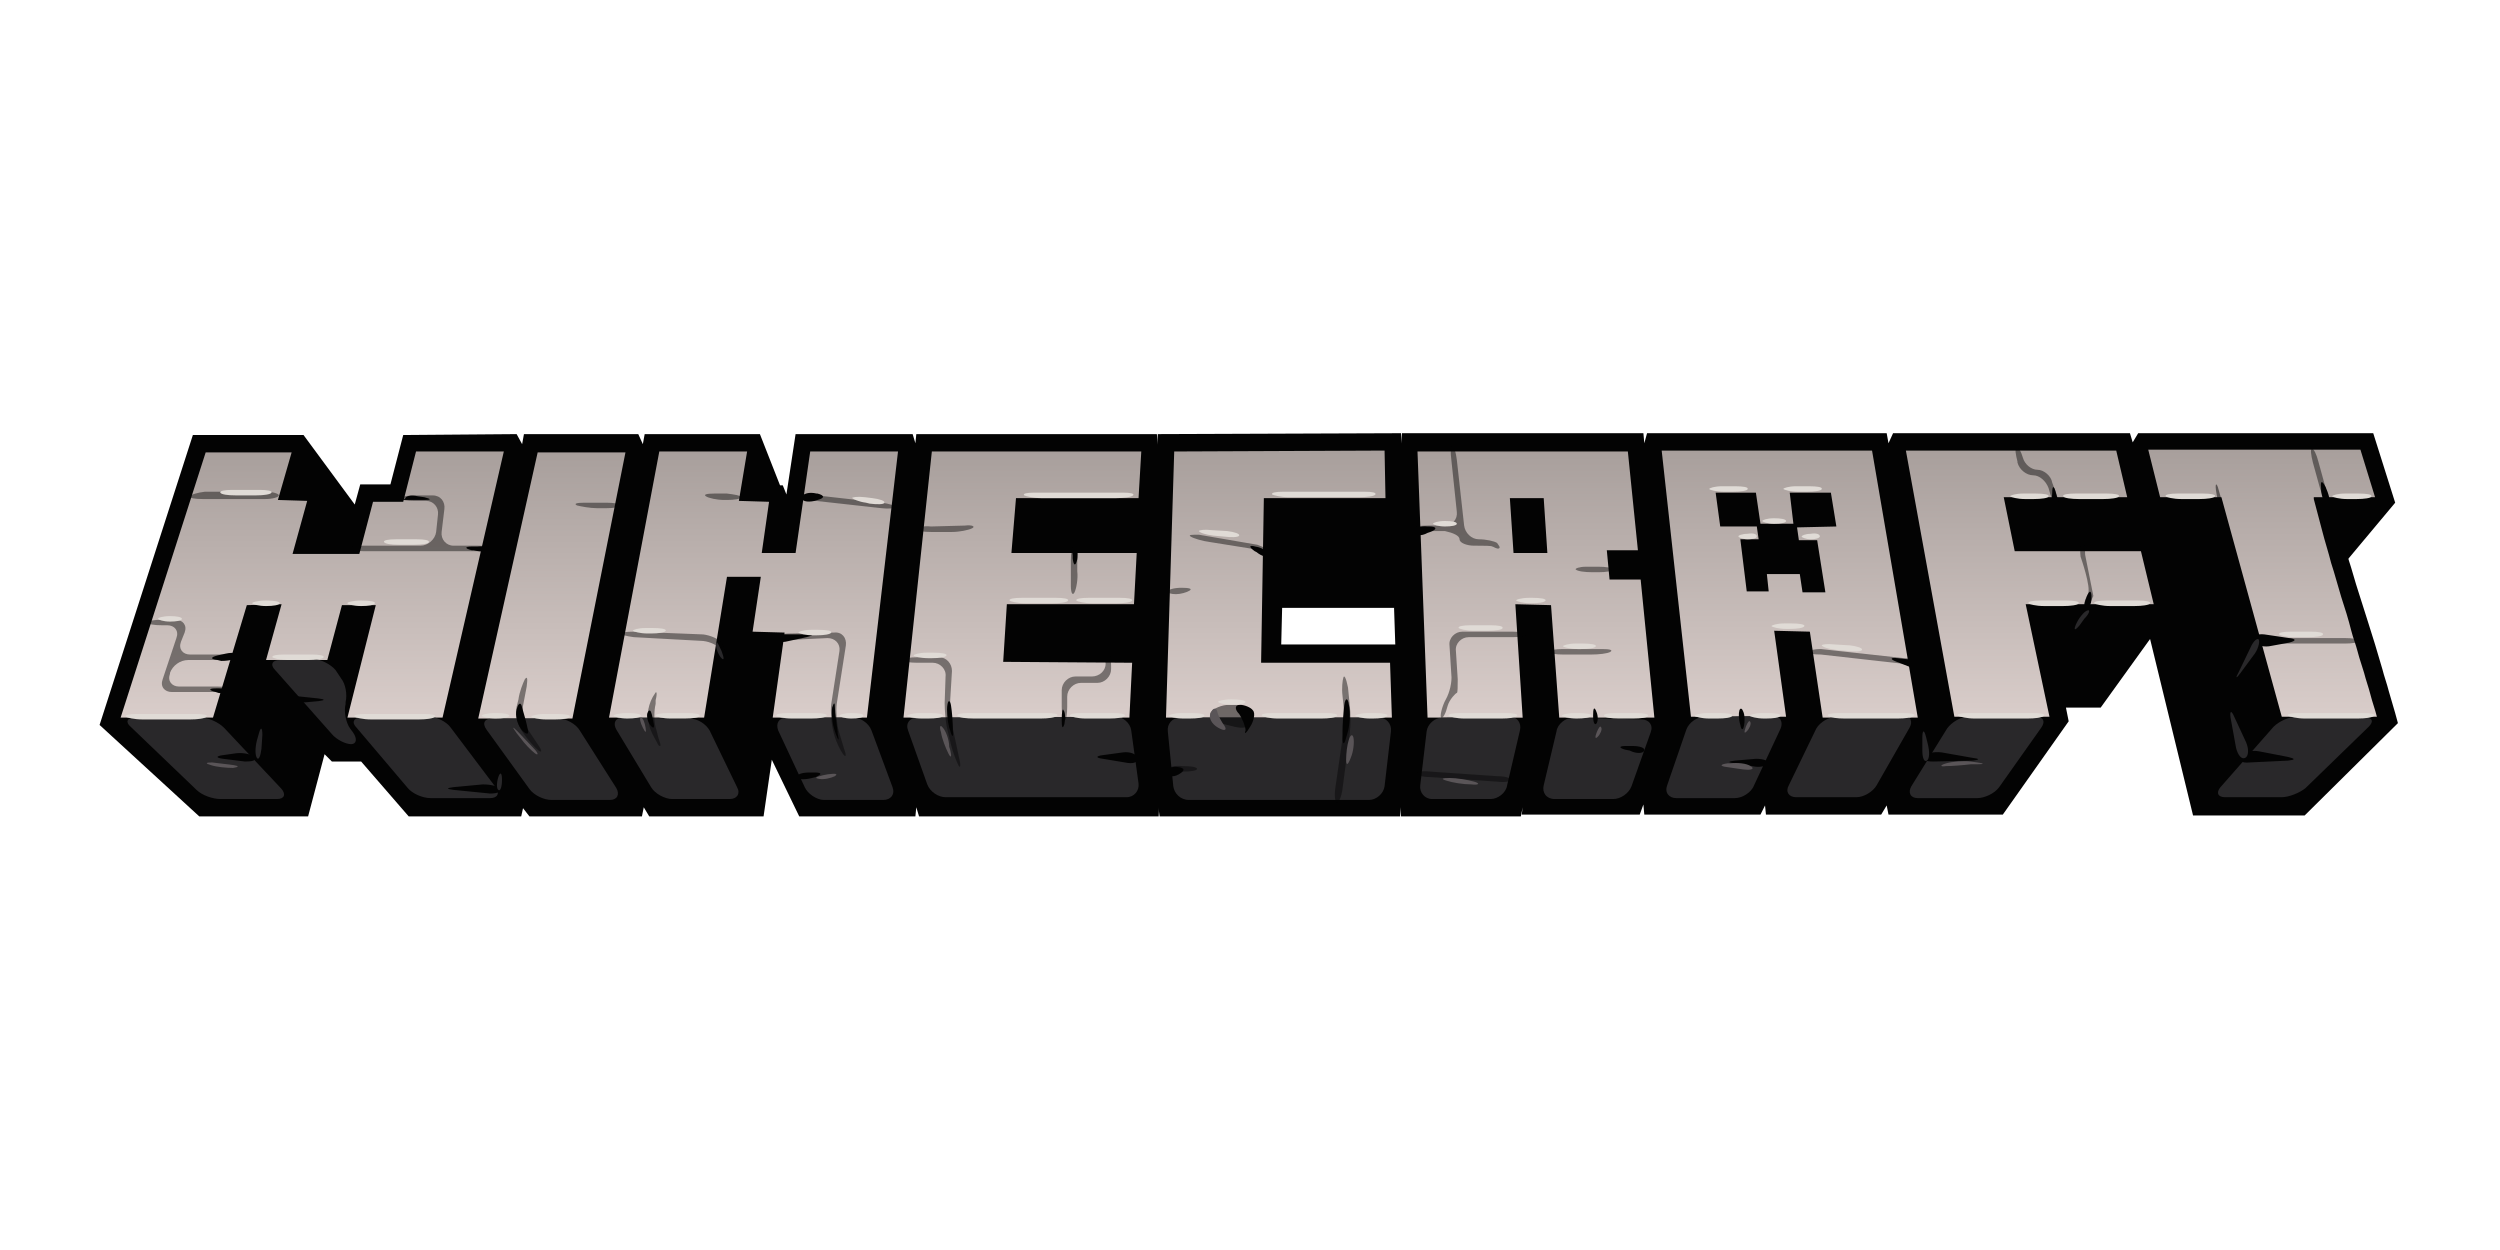 <?xml version="1.0" encoding="UTF-8" standalone="no"?>
<svg
   xmlns:dc="http://purl.org/dc/elements/1.1/"
   xmlns:cc="http://creativecommons.org/ns#"
   xmlns:rdf="http://www.w3.org/1999/02/22-rdf-syntax-ns#"
   xmlns:svg="http://www.w3.org/2000/svg"
   xmlns="http://www.w3.org/2000/svg"
   xmlns:sodipodi="http://sodipodi.sourceforge.net/DTD/sodipodi-0.dtd"
   xmlns:inkscape="http://www.inkscape.org/namespaces/inkscape"
   version="1.1"
   id="Lager_1"
   x="0px"
   y="0px"
   viewBox="0 0 120 60"
   xml:space="preserve"
   sodipodi:docname="minecraft-ar21.svg"
   width="120"
   height="60"
   inkscape:version="0.92.3 (2405546, 2018-03-11)"><defs
     id="defs16864" /><sodipodi:namedview
     pagecolor="#ffffff"
     bordercolor="#666666"
     borderopacity="1"
     objecttolerance="10"
     gridtolerance="10"
     guidetolerance="10"
     inkscape:pageopacity="0"
     inkscape:pageshadow="2"
     inkscape:window-width="1920"
     inkscape:window-height="1001"
     id="namedview16862"
     showgrid="false"
     inkscape:zoom="2.9359404"
     inkscape:cx="166.39537"
     inkscape:cy="65.525165"
     inkscape:window-x="-9"
     inkscape:window-y="-9"
     inkscape:window-maximized="1"
     inkscape:current-layer="Lager_1" /><style
     type="text/css"
     id="style16164"> .st0{fill:#030303;} .st1{fill:url(#SVGID_1_);} .st2{fill:url(#SVGID_2_);} .st3{fill:url(#SVGID_3_);} .st4{fill:url(#SVGID_4_);} .st5{fill:url(#SVGID_5_);} .st6{fill:url(#SVGID_6_);} .st7{fill:url(#SVGID_7_);} .st8{fill:url(#SVGID_8_);} .st9{fill:url(#SVGID_9_);} .st10{fill:#29282A;} .st11{opacity:0.44;} .st12{opacity:0.5;} .st13{fill:#5A5558;} .st14{fill:#E0DBD6;}</style><g
     id="g16859"
     transform="matrix(0.439,0,0,0.439,-0.137,20.574)"><g
       id="g16180"><g
         id="g16178"><g
           id="g16168"><polygon
             class="st0"
             points="128.1,12.5 127.8,19.6 127.3,19.6 127.7,23.1 127.4,30.7 126.8,30.7 127.3,34.5 127,42.4 100.8,42.4 100.5,41.4 100.4,42.4 87.7,42.4 84.7,36.2 83.8,42.4 71.3,42.4 70.7,41.4 70.5,42.4 58.2,42.4 57.5,41.5 57.3,42.4 45,42.4 39.8,36.4 36.6,36.4 35.8,35.6 34,42.4 22.1,42.4 11.2,32.4 21.4,0.7 33.5,0.7 39.1,8.3 39.7,6.1 43,6.1 44.4,0.7 56.8,0.6 57.4,1.7 57.6,0.6 70.1,0.6 70.6,1.7 70.8,0.6 83.4,0.6 85.6,6.2 85.9,6.2 86.3,7.2 87.3,0.6 100.1,0.6 100.4,1.6 100.5,0.6 126.8,0.6 "
             id="polygon16166"
             style="fill:#030303" /></g><g
           id="g16172"><path
             class="st0"
             d="m 166.8,41.4 -0.2,1 h -13.1 l -1,-29.9 1.1,-12 H 180 l 0.1,1.1 0.3,-1.1 h 26.2 l 0.2,1.1 0.5,-1.1 h 25.9 l 0.3,1 0.6,-1 h 25.7 l 2.4,7.6 -5.1,6.1 v 0.1 c 0.4,1.2 0.7,2.4 1.1,3.6 0.3,0.9 1.8,5.7 1.8,5.7 l 0.8,2.7 c 0.2,0.8 0.5,1.6 0.7,2.4 l 0.7,2.4 0.3,1.1 -10.2,10.1 H 240.1 L 235.4,23 230,30.5 h -3.8 l 0.3,1.5 -7.2,10.2 h -12.5 l -0.2,-1 -0.6,1 h -12.6 l -0.1,-1 -0.5,1 h -12.7 l -0.1,-1.1 -0.4,1.1 h -12.9 z"
             id="path16170"
             inkscape:connector-curvature="0"
             style="fill:#030303" /></g><g
           id="g16176"><polygon
             class="st0"
             points="126.9,0.6 153.5,0.5 153.7,7.9 152.8,19.6 140.5,19.6 140.4,23.6 154.2,23.6 154.4,31.9 153.4,42.4 127.1,42.4 125.8,31.9 "
             id="polygon16174"
             style="fill:#030303" /></g></g></g><g
       id="g16245"><linearGradient
         id="SVGID_1_"
         gradientUnits="userSpaceOnUse"
         x1="34.454"
         y1="31.604"
         x2="34.454"
         y2="2.528"><stop
           offset="0"
           style="stop-color:#D9CDCA"
           id="stop16182" /><stop
           offset="1"
           style="stop-color:#A89F9C"
           id="stop16184" /></linearGradient><polygon
         class="st1"
         points="41.1,8 44.4,8 45.8,2.5 55.4,2.5 48.7,31.6 38.3,31.6 41.4,19.3 37.7,19.3 36.1,25.3 29.4,25.3 31.1,19.2 27.3,19.3 23.6,31.6 13.5,31.6 22.8,2.6 32.2,2.6 30.7,7.8 33.9,7.9 32.3,13.7 39.6,13.7 "
         id="polygon16187"
         style="fill:url(#SVGID_1_)" /><linearGradient
         id="SVGID_2_"
         gradientUnits="userSpaceOnUse"
         x1="60.632"
         y1="31.664"
         x2="60.632"
         y2="2.587"><stop
           offset="0"
           style="stop-color:#D9CDCA"
           id="stop16189" /><stop
           offset="1"
           style="stop-color:#A89F9C"
           id="stop16191" /></linearGradient><polygon
         class="st2"
         points="59.1,2.6 68.7,2.6 62.9,31.7 52.6,31.7 "
         id="polygon16194"
         style="fill:url(#SVGID_2_)" /><linearGradient
         id="SVGID_3_"
         gradientUnits="userSpaceOnUse"
         x1="82.715"
         y1="31.587"
         x2="82.715"
         y2="2.487"><stop
           offset="0"
           style="stop-color:#D9CDCA"
           id="stop16196" /><stop
           offset="1"
           style="stop-color:#A89F9C"
           id="stop16198" /></linearGradient><polygon
         class="st3"
         points="81.1,7.9 84.4,8 83.6,13.6 87.3,13.6 88.9,2.5 98.5,2.5 95.1,31.6 84.8,31.6 86.1,22.3 82.6,22.2 83.5,16.2 79.8,16.2 77.3,31.6 66.9,31.6 72.4,2.5 82,2.5 "
         id="polygon16201"
         style="fill:url(#SVGID_3_)" /><linearGradient
         id="SVGID_4_"
         gradientUnits="userSpaceOnUse"
         x1="112.081"
         y1="31.576"
         x2="112.081"
         y2="2.46"><stop
           offset="0"
           style="stop-color:#D9CDCA"
           id="stop16203" /><stop
           offset="1"
           style="stop-color:#A89F9C"
           id="stop16205" /></linearGradient><polygon
         class="st4"
         points="110,25.5 124.1,25.6 123.8,31.6 99.1,31.6 102.2,2.5 125.1,2.5 124.8,7.6 111.4,7.6 110.9,13.6 124.6,13.6 124.3,19.2 110.4,19.2 "
         id="polygon16208"
         style="fill:url(#SVGID_4_)" /><linearGradient
         id="SVGID_5_"
         gradientUnits="userSpaceOnUse"
         x1="247.867"
         y1="31.525"
         x2="247.867"
         y2="2.328"><stop
           offset="0"
           style="stop-color:#D9CDCA"
           id="stop16210" /><stop
           offset="1"
           style="stop-color:#A89F9C"
           id="stop16212" /></linearGradient><path
         class="st5"
         d="m 258.4,2.3 1.6,5.2 h -6.7 v 0.2 c 0.3,1.1 0.6,2.3 0.9,3.4 0.3,1.2 0.7,2.4 1,3.6 0.4,1.2 0.7,2.4 1.1,3.7 0.4,1.2 0.8,2.5 1.1,3.7 0.2,0.8 0.5,1.5 0.7,2.3 0.2,0.8 0.5,1.6 0.7,2.3 0.2,0.8 0.5,1.6 0.7,2.4 0.2,0.8 0.5,1.6 0.7,2.4 h -10.4 l -6.6,-24 h -6.7 l -1.3,-5.2 z"
         id="path16215"
         style="fill:url(#SVGID_5_)"
         inkscape:connector-curvature="0" /><linearGradient
         id="SVGID_6_"
         gradientUnits="userSpaceOnUse"
         x1="222.225"
         y1="31.537"
         x2="222.225"
         y2="2.354"><stop
           offset="0"
           style="stop-color:#D9CDCA"
           id="stop16217" /><stop
           offset="1"
           style="stop-color:#A89F9C"
           id="stop16219" /></linearGradient><polygon
         class="st6"
         points="224.4,31.5 214,31.5 208.7,2.4 231.7,2.4 232.9,7.5 219.4,7.5 220.6,13.4 234.4,13.4 235.8,19.2 221.8,19.2 "
         id="polygon16222"
         style="fill:url(#SVGID_6_)" /><linearGradient
         id="SVGID_7_"
         gradientUnits="userSpaceOnUse"
         x1="196"
         y1="31.547"
         x2="196"
         y2="2.381"><stop
           offset="0"
           style="stop-color:#D9CDCA"
           id="stop16224" /><stop
           offset="1"
           style="stop-color:#A89F9C"
           id="stop16226" /></linearGradient><path
         class="st7"
         d="m 194.3,22.1 1.3,9.4 H 185.2 L 182,2.4 h 23 l 5,29.2 h -10.4 l -1.4,-9.4 z M 201.1,10.7 200.5,7 H 196 l 0.4,3.4 h -3.6 L 192.3,7 h -4.4 l 0.5,3.7 h 4 l 0.2,1.4 h -2 l 0.7,5.7 h 2.4 l -0.2,-1.9 h 3.6 l 0.3,2 h 2.5 L 199,12.2 h -2 l -0.2,-1.4 4.3,-0.1"
         id="path16229"
         style="fill:url(#SVGID_7_)"
         inkscape:connector-curvature="0" /><linearGradient
         id="SVGID_8_"
         gradientUnits="userSpaceOnUse"
         x1="168.295"
         y1="31.558"
         x2="168.295"
         y2="2.408"><stop
           offset="0"
           style="stop-color:#D9CDCA"
           id="stop16231" /><stop
           offset="1"
           style="stop-color:#A89F9C"
           id="stop16233" /></linearGradient><path
         class="st8"
         d="m 176.3,16.5 h 3.4 l 1.5,15.1 h -10.4 l -0.9,-12.3 -3.9,-0.1 0.8,12.4 H 156.4 L 155.3,2.5 h 23 l 1.1,10.8 H 176 Z m -6.8,-2.9 -0.4,-6 h -3.7 l 0.4,6 h 3.7"
         id="path16236"
         style="fill:url(#SVGID_8_)"
         inkscape:connector-curvature="0" /><linearGradient
         id="SVGID_9_"
         gradientUnits="userSpaceOnUse"
         x1="140.132"
         y1="31.567"
         x2="140.132"
         y2="2.434"><stop
           offset="0"
           style="stop-color:#D9CDCA"
           id="stop16238" /><stop
           offset="1"
           style="stop-color:#A89F9C"
           id="stop16240" /></linearGradient><polygon
         class="st9"
         points="138.2,25.6 138.5,7.6 151.8,7.6 151.7,2.4 128.7,2.5 127.8,31.6 152.5,31.6 152.3,25.6 "
         id="polygon16243"
         style="fill:url(#SVGID_9_)" /></g><g
       id="g16249"><path
         class="st10"
         d="m 15,31.6 c -0.8,0 -1,0.5 -0.4,1 l 7.2,6.9 c 0.6,0.6 1.8,1 2.6,1 h 6.2 c 0.8,0 1,-0.5 0.5,-1.1 l -6.3,-6.7 c -0.6,-0.6 -1.7,-1.1 -2.5,-1.1 z"
         id="path16247"
         inkscape:connector-curvature="0"
         style="fill:#29282a" /></g><g
       id="g16253"><path
         class="st10"
         d="m 39.8,31.6 c -0.8,0 -1.1,0.5 -0.5,1.1 l 5.6,6.6 c 0.5,0.6 1.6,1.1 2.5,1.1 h 6.5 c 0.8,0 1.1,-0.5 0.6,-1.2 L 49.6,32.7 C 49.1,32 48,31.5 47.2,31.5 Z"
         id="path16251"
         inkscape:connector-curvature="0"
         style="fill:#29282a" /></g><g
       id="g16257"><path
         class="st10"
         d="m 30.9,25.3 c -0.8,0 -1.1,0.5 -0.5,1.1 l 6.2,7 c 0.5,0.6 1.5,1.1 2.1,1.1 0.6,0 0.7,-0.6 0.2,-1.3 l -0.3,-0.4 c -0.5,-0.7 -0.7,-1.9 -0.5,-2.7 v -0.2 c 0.2,-0.8 0,-2 -0.5,-2.6 L 37,26.4 c -0.5,-0.6 -1.6,-1.2 -2.4,-1.2 z"
         id="path16255"
         inkscape:connector-curvature="0"
         style="fill:#29282a" /></g><g
       id="g16261"><path
         class="st10"
         d="m 54.1,31.7 c -0.8,0 -1.1,0.5 -0.6,1.2 l 4.7,6.5 c 0.5,0.7 1.6,1.2 2.4,1.2 H 67 c 0.8,0 1.1,-0.6 0.7,-1.3 l -4,-6.3 c -0.4,-0.7 -1.5,-1.3 -2.3,-1.3 z"
         id="path16259"
         inkscape:connector-curvature="0"
         style="fill:#29282a" /></g><g
       id="g16265"><path
         class="st10"
         d="m 68.4,31.6 c -0.8,0 -1.1,0.6 -0.7,1.3 l 3.8,6.3 c 0.4,0.7 1.5,1.3 2.3,1.3 h 6.3 c 0.8,0 1.2,-0.6 0.8,-1.3 l -3,-6.2 c -0.4,-0.7 -1.3,-1.3 -2.2,-1.3 z"
         id="path16263"
         inkscape:connector-curvature="0"
         style="fill:#29282a" /></g><g
       id="g16269"><path
         class="st10"
         d="m 86.3,31.6 c -0.8,0 -1.2,0.6 -0.9,1.4 l 2.9,6.2 c 0.3,0.7 1.3,1.4 2.1,1.4 h 6.5 c 0.8,0 1.3,-0.6 1,-1.4 L 95.6,33 c -0.3,-0.8 -1.2,-1.4 -2,-1.4 z"
         id="path16267"
         inkscape:connector-curvature="0"
         style="fill:#29282a" /></g><g
       id="g16273"><path
         class="st10"
         d="m 100.6,31.6 c -0.8,0 -1.3,0.6 -1,1.4 l 2.1,5.9 c 0.3,0.8 1.2,1.4 2,1.4 h 19.8 c 0.8,0 1.4,-0.7 1.3,-1.5 L 124,33 c -0.1,-0.8 -0.9,-1.5 -1.7,-1.5 z"
         id="path16271"
         inkscape:connector-curvature="0"
         style="fill:#29282a" /></g><g
       id="g16277"><path
         class="st10"
         d="m 129.3,31.6 c -0.8,0 -1.4,0.7 -1.3,1.5 l 0.6,6 c 0.1,0.8 0.8,1.5 1.7,1.5 H 150 c 0.8,0 1.6,-0.7 1.7,-1.5 l 0.7,-6 c 0.1,-0.8 -0.5,-1.5 -1.3,-1.5 z"
         id="path16275"
         inkscape:connector-curvature="0"
         style="fill:#29282a" /></g><g
       id="g16281"><path
         class="st10"
         d="m 158,31.6 c -0.8,0 -1.6,0.7 -1.7,1.5 l -0.7,5.9 c -0.1,0.8 0.5,1.5 1.3,1.5 h 6.4 c 0.8,0 1.7,-0.7 1.8,-1.5 l 1.4,-6 c 0.2,-0.8 -0.3,-1.5 -1.1,-1.5 z"
         id="path16279"
         inkscape:connector-curvature="0"
         style="fill:#29282a" /></g><g
       id="g16285"><path
         class="st10"
         d="m 172.3,31.6 c -0.8,0 -1.7,0.7 -1.8,1.5 l -1.4,5.9 c -0.2,0.8 0.3,1.5 1.2,1.5 h 6.4 c 0.8,0 1.7,-0.6 2,-1.4 l 2.1,-5.9 c 0.3,-0.8 -0.2,-1.4 -1,-1.4 z"
         id="path16283"
         inkscape:connector-curvature="0"
         style="fill:#29282a" /></g><g
       id="g16289"><path
         class="st10"
         d="m 186.7,31.5 c -0.8,0 -1.7,0.6 -2,1.4 l -2.1,6.1 c -0.3,0.8 0.2,1.4 1,1.4 h 6.4 c 0.8,0 1.8,-0.6 2.1,-1.4 l 2.9,-6.2 c 0.3,-0.7 0,-1.4 -0.9,-1.4 z"
         id="path16287"
         inkscape:connector-curvature="0"
         style="fill:#29282a" /></g><g
       id="g16293"><path
         class="st10"
         d="m 201.1,31.5 c -0.8,0 -1.8,0.6 -2.2,1.3 l -3,6.2 c -0.4,0.7 0,1.3 0.8,1.3 h 6.6 c 0.8,0 1.8,-0.6 2.2,-1.3 l 3.6,-6.3 c 0.4,-0.7 0.1,-1.3 -0.7,-1.3 z"
         id="path16291"
         inkscape:connector-curvature="0"
         style="fill:#29282a" /></g><g
       id="g16297"><path
         class="st10"
         d="m 215.5,31.5 c -0.8,0 -1.8,0.6 -2.3,1.3 l -3.9,6.3 c -0.4,0.7 -0.1,1.3 0.7,1.3 h 6.5 c 0.8,0 1.9,-0.5 2.4,-1.2 l 4.6,-6.5 c 0.5,-0.7 0.2,-1.2 -0.6,-1.2 z"
         id="path16295"
         inkscape:connector-curvature="0"
         style="fill:#29282a" /></g><g
       id="g16301"><path
         class="st10"
         d="m 251.4,31.5 c -0.8,0 -1.9,0.5 -2.5,1.1 l -5.8,6.6 c -0.5,0.6 -0.3,1.1 0.5,1.1 h 6.2 c 0.8,0 2,-0.5 2.6,-1 l 6.9,-6.7 c 0.6,-0.6 0.4,-1 -0.4,-1 z"
         id="path16299"
         inkscape:connector-curvature="0"
         style="fill:#29282a" /></g><g
       class="st11"
       id="g16417"
       style="opacity:0.44"><g
         id="g16415"><g
           id="g16305"><path
             class="st0"
             d="m 21.1,7.4 c -0.1,0.2 0.5,0.3 1.4,0.3 h 6.8 c 0.8,0 1.5,-0.2 1.5,-0.4 0,-0.2 -0.7,-0.4 -1.5,-0.4 H 22.7 C 21.9,7 21.2,7.2 21.1,7.4 Z"
             id="path16303"
             inkscape:connector-curvature="0"
             style="fill:#030303" /></g><g
           id="g16309"><path
             class="st0"
             d="m 20.5,22.3 c 0.3,-0.8 -0.2,-1.4 -1,-1.4 H 18 c -0.8,0 -1.5,0.1 -1.5,0.3 0,0.2 0.7,0.3 1.5,0.3 h 0.6 c 0.8,0 1.3,0.6 1,1.4 l -1.5,4.5 c -0.3,0.8 0.2,1.4 1,1.4 h 5 c 0.8,0 1.5,-0.1 1.5,-0.3 0,-0.2 -0.7,-0.3 -1.5,-0.3 h -4.2 c -0.8,0 -1.3,-0.6 -1,-1.4 v -0.1 c 0.3,-0.8 1.1,-1.4 2,-1.4 h 3.8 c 0.8,0 1.5,-0.1 1.5,-0.3 0,-0.2 -0.7,-0.3 -1.5,-0.3 h -3.6 c -0.8,0 -1.3,-0.6 -1,-1.4 z"
             id="path16307"
             inkscape:connector-curvature="0"
             style="fill:#030303" /></g><g
           id="g16313"><path
             class="st0"
             d="M 48.9,8.8 C 49,8 48.5,7.3 47.6,7.3 h -1.8 c -0.8,0 -1.6,0.1 -1.6,0.3 -0.1,0.2 0.6,0.3 1.4,0.3 h 1.3 c 0.8,0 1.4,0.7 1.3,1.5 L 48,11.3 c -0.1,0.8 -0.9,1.5 -1.7,1.5 H 40 c -0.8,0 -1.5,0.1 -1.5,0.3 0,0.2 0.7,0.3 1.5,0.3 h 6.2 c 0.8,0 1.6,0 1.7,0 0.1,0 0.9,0 1.7,0 h 3 c 0.8,0 1.5,-0.1 1.5,-0.3 0,-0.2 -0.7,-0.3 -1.5,-0.3 h -2.7 c -0.8,0 -1.4,-0.7 -1.3,-1.5 z"
             id="path16311"
             inkscape:connector-curvature="0"
             style="fill:#030303" /></g><g
           id="g16317"><path
             class="st0"
             d="M 57.9,28.2 C 58,27.4 58,27 57.7,27.4 57.5,27.8 57.1,28.8 57,29.6 l -0.2,0.8 c -0.2,0.8 0.1,2 0.6,2.7 l 0.2,0.3 c 0.5,0.7 1.2,1.5 1.6,1.8 0.4,0.3 0.4,0 -0.1,-0.7 l -1,-1.5 c -0.5,-0.7 -0.7,-1.9 -0.6,-2.7 z"
             id="path16315"
             inkscape:connector-curvature="0"
             style="fill:#030303" /></g><g
           id="g16321"><path
             class="st0"
             d="m 68.1,8.4 c 0,-0.2 -0.7,-0.3 -1.5,-0.3 h -2.4 c -0.8,0 -1.2,0.1 -0.8,0.3 0.4,0.1 1.4,0.3 2.2,0.3 h 1 c 0.8,0 1.5,-0.1 1.5,-0.3 z"
             id="path16319"
             inkscape:connector-curvature="0"
             style="fill:#030303" /></g><g
           id="g16325"><path
             class="st0"
             d="m 72,29.7 c 0.2,-0.8 0.1,-1.1 -0.1,-0.7 -0.3,0.4 -0.6,1.1 -0.7,1.7 -0.1,0.5 0,1.5 0.2,2.1 0.2,0.6 0.7,1.4 0.9,1.8 0.3,0.3 0.3,0 0,-0.8 L 72.1,33 C 71.8,32.2 71.8,30.9 72,30.1 Z"
             id="path16323"
             inkscape:connector-curvature="0"
             style="fill:#030303" /></g><g
           id="g16329"><path
             class="st0"
             d="m 69.6,22.2 c -0.8,0 -1.5,0.1 -1.5,0.2 0,0.1 0.7,0.3 1.5,0.4 l 7.3,0.4 c 0.8,0 1.7,0.4 1.9,0.7 0.2,0.4 0.6,0.6 0.7,0.5 0.1,-0.1 0,-0.5 -0.3,-1 -0.3,-0.4 -1.2,-0.8 -2,-0.9 z"
             id="path16327"
             inkscape:connector-curvature="0"
             style="fill:#030303" /></g><g
           id="g16333"><path
             class="st0"
             d="m 77.5,7.4 c 0.3,0.2 1.2,0.4 2,0.4 h 0.3 c 0.8,0 1.5,-0.1 1.5,-0.3 0,-0.2 -0.7,-0.3 -1.5,-0.4 h -1.4 c -0.8,0 -1.2,0.1 -0.9,0.3 z"
             id="path16331"
             inkscape:connector-curvature="0"
             style="fill:#030303" /></g><g
           id="g16337"><path
             class="st0"
             d="m 86.7,22.4 c -0.8,0 -1.5,0.2 -1.5,0.4 0,0.2 0.7,0.3 1.5,0.3 l 4.1,-0.2 c 0.8,0 1.4,0.6 1.3,1.4 l -0.9,5.8 c -0.1,0.8 0,2.1 0.2,2.9 l 0.1,0.4 c 0.2,0.8 0.7,1.8 1,2.2 0.3,0.4 0.4,0.2 0.1,-0.6 L 92,33 c -0.2,-0.8 -0.3,-2.1 -0.2,-2.9 l 1,-6.4 c 0.1,-0.8 -0.4,-1.5 -1.3,-1.4 z"
             id="path16335"
             inkscape:connector-curvature="0"
             style="fill:#030303" /></g><g
           id="g16341"><path
             class="st0"
             d="m 88.1,7.3 c 0,0.2 0.6,0.4 1.4,0.6 l 7.2,0.8 c 0.8,0.1 1.5,0 1.5,-0.1 0,-0.2 -0.7,-0.4 -1.5,-0.5 L 89.6,7.3 c -0.8,-0.2 -1.5,-0.2 -1.5,0 z"
             id="path16339"
             inkscape:connector-curvature="0"
             style="fill:#030303" /></g><g
           id="g16345"><path
             class="st0"
             d="m 104.4,26.5 c 0,-0.8 -0.6,-1.5 -1.4,-1.5 h -2.4 c -0.8,0 -1.5,0.1 -1.5,0.3 0,0.2 0.7,0.3 1.5,0.3 h 1.7 c 0.8,0 1.5,0.7 1.4,1.5 l -0.1,2.9 c 0,0.8 0.1,2.1 0.3,2.9 l 0.4,1.7 c 0.2,0.8 0.6,1.8 0.8,2.2 0.2,0.4 0.3,0.1 0.1,-0.7 l -0.7,-3.3 c -0.2,-0.8 -0.3,-2.1 -0.3,-3 z"
             id="path16343"
             inkscape:connector-curvature="0"
             style="fill:#030303" /></g><g
           id="g16349"><path
             class="st0"
             d="m 100.6,11 c 0,0.2 0.7,0.3 1.5,0.3 h 2.3 c 0.8,0 1.8,-0.2 2.2,-0.4 0.4,-0.2 0,-0.4 -0.8,-0.3 l -3.7,0.1 c -0.8,-0.1 -1.5,0.1 -1.5,0.3 z"
             id="path16347"
             inkscape:connector-curvature="0"
             style="fill:#030303" /></g><g
           id="g16353"><path
             class="st0"
             d="m 118.1,14.4 c 0,-0.8 -0.2,-1.5 -0.4,-1.5 -0.2,0 -0.3,0.7 -0.3,1.5 v 2.8 c 0,0.8 0.2,1.1 0.4,0.7 0.2,-0.4 0.4,-1.5 0.3,-2.3 z"
             id="path16351"
             inkscape:connector-curvature="0"
             style="fill:#030303" /></g><g
           id="g16357"><path
             class="st0"
             d="m 121.2,25.7 c 0,0.8 -0.7,1.4 -1.5,1.4 h -1.8 c -0.8,0 -1.5,0.7 -1.5,1.5 v 1.8 c 0,0.8 0.1,1.5 0.3,1.5 0.2,0 0.3,-0.7 0.3,-1.5 v -1.1 c 0,-0.8 0.7,-1.5 1.5,-1.5 h 1.8 c 0.8,0 1.5,-0.7 1.5,-1.5 v -0.4 c 0,-0.8 -0.1,-1.5 -0.3,-1.5 -0.1,0 -0.3,0.6 -0.3,1.3 z"
             id="path16355"
             inkscape:connector-curvature="0"
             style="fill:#030303" /></g><g
           id="g16361"><path
             class="st0"
             d="m 147.2,27.2 c -0.1,0.3 -0.2,1.2 -0.1,2 l 0.1,1 c 0.1,0.8 0.1,2.2 0,3 l -0.9,6.2 c -0.1,0.8 0,1.5 0.2,1.5 0.2,0 0.5,-0.7 0.6,-1.5 l 0.8,-6.1 c 0.1,-0.8 0.1,-2.2 0,-3 l -0.2,-2 c -0.2,-1 -0.4,-1.4 -0.5,-1.1 z"
             id="path16359"
             inkscape:connector-curvature="0"
             style="fill:#030303" /></g><g
           id="g16365"><path
             class="st0"
             d="m 128.1,37.2 c 0,0.2 0.7,0.3 1.5,0.3 h 0.1 c 0.8,0 1.5,-0.1 1.5,-0.3 0,-0.2 -0.7,-0.3 -1.5,-0.3 h -0.1 c -0.8,-0.1 -1.5,0.1 -1.5,0.3 z"
             id="path16363"
             inkscape:connector-curvature="0"
             style="fill:#030303" /></g><g
           id="g16369"><path
             class="st0"
             d="m 130.5,11.8 c 0.3,0.2 1.3,0.5 2.1,0.6 l 5,0.8 c 0.8,0.3 1.4,0.5 1.5,0.3 0.1,-0.2 -0.5,-0.5 -1.3,-0.8 l -6.4,-1.1 c -0.8,0 -1.2,0 -0.9,0.2 z"
             id="path16367"
             inkscape:connector-curvature="0"
             style="fill:#030303" /></g><g
           id="g16373"><path
             class="st0"
             d="m 130.4,17.7 c 0.3,-0.2 -0.1,-0.3 -0.9,-0.3 -0.8,0 -1.5,0.2 -1.5,0.4 0,0.2 0.4,0.3 0.9,0.3 0.5,0 1.2,-0.2 1.5,-0.4 z"
             id="path16371"
             inkscape:connector-curvature="0"
             style="fill:#030303" /></g><g
           id="g16377"><path
             class="st0"
             d="m 159.9,12.1 c 0,0.4 0.8,0.7 1.6,0.7 h 0.3 c 0.8,0 1.6,0 1.7,0.1 0.1,0 0.5,0.3 0.7,0.2 0.2,-0.1 0,-0.3 -0.2,-0.6 -0.3,-0.2 -1.2,-0.4 -2,-0.4 -0.8,0 -1.5,-0.7 -1.6,-1.5 l -0.8,-7.2 c -0.1,-0.8 -0.3,-1.5 -0.5,-1.5 -0.2,0 -0.2,0.7 -0.1,1.5 l 0.6,5.7 c 0.1,0.8 -0.5,1.5 -1.3,1.5 h -1.9 c -0.8,0 -1.5,0.1 -1.5,0.3 0,0.2 0.7,0.3 1.5,0.3 h 1.9 c 0.9,0.2 1.6,0.5 1.6,0.9 z"
             id="path16375"
             inkscape:connector-curvature="0"
             style="fill:#030303" /></g><g
           id="g16381"><path
             class="st0"
             d="m 159,26.9 c 0.1,0.8 -0.2,2 -0.6,2.7 -0.4,0.7 -0.7,1.9 -0.5,2 0.2,0.1 0.5,-0.5 0.7,-1.3 0.2,-0.7 0.9,-1.4 1,-1.4 0.1,0 0.1,-0.7 0.1,-1.5 l -0.2,-3.1 c -0.1,-0.8 0.6,-1.5 1.4,-1.5 h 4.8 c 0.8,0 1.5,-0.1 1.5,-0.3 0,-0.2 -0.7,-0.3 -1.5,-0.3 h -5.5 c -0.8,0 -1.5,0.7 -1.4,1.5 z"
             id="path16379"
             inkscape:connector-curvature="0"
             style="fill:#030303" /></g><g
           id="g16385"><path
             class="st0"
             d="m 169.7,24.4 c 0,0.2 0.7,0.3 1.5,0.3 h 3.1 c 0.8,0 1.8,-0.1 2.1,-0.3 0.3,-0.2 -0.1,-0.3 -0.9,-0.3 h -4.3 c -0.8,0 -1.5,0.1 -1.5,0.3 z"
             id="path16383"
             inkscape:connector-curvature="0"
             style="fill:#030303" /></g><g
           id="g16389"><path
             class="st0"
             d="m 172.6,15.4 c 0.2,0.2 1,0.3 1.8,0.3 h 0.7 c 0.8,0 1.5,-0.1 1.5,-0.3 0,-0.2 -0.7,-0.3 -1.5,-0.3 h -1.4 c -0.7,0 -1.2,0.2 -1.1,0.3 z"
             id="path16387"
             inkscape:connector-curvature="0"
             style="fill:#030303" /></g><g
           id="g16393"><path
             class="st0"
             d="m 155.2,37.7 c 0,0.2 0.6,0.4 1.5,0.4 l 7.3,0.5 c 0.8,0.1 1.5,0 1.5,-0.2 0,-0.2 -0.6,-0.4 -1.5,-0.4 l -7.3,-0.5 c -0.8,-0.1 -1.4,0 -1.5,0.2 z"
             id="path16391"
             inkscape:connector-curvature="0"
             style="fill:#030303" /></g><g
           id="g16397"><path
             class="st0"
             d="m 199.4,24.1 c -0.8,0 -1.5,0.2 -1.5,0.3 0,0.2 0.7,0.3 1.5,0.3 l 8.9,1 c 0.8,0.1 1.5,0 1.6,-0.2 0.1,-0.2 -0.6,-0.4 -1.4,-0.4 z"
             id="path16395"
             inkscape:connector-curvature="0"
             style="fill:#030303" /></g><g
           id="g16401"><path
             class="st0"
             d="m 228,12.4 c -0.2,0.1 -0.3,0.8 -0.2,1.6 0,0 1.2,3.4 0.8,4.1 -0.4,0.7 -0.5,1.3 -0.3,1.4 0.2,0.1 0.6,-0.5 0.9,-1.2 l -0.9,-4.5 c 0,-0.8 -0.1,-1.4 -0.3,-1.4 z"
             id="path16399"
             inkscape:connector-curvature="0"
             style="fill:#030303" /></g><g
           id="g16405"><path
             class="st0"
             d="m 223.1,4.5 c -0.7,0 -1.4,-0.6 -1.6,-1.3 -0.2,-0.7 -0.5,-1.2 -0.7,-1.1 -0.2,0.1 -0.1,0.7 0.1,1.5 v 0.1 c 0.2,0.8 1,1.4 1.7,1.4 0.7,0 1.4,0.6 1.7,1.4 l 0.2,0.7 c 0.3,0.8 0.6,1.4 0.8,1.3 0.2,-0.1 0.1,-0.7 -0.2,-1.5 l -0.4,-1.1 c -0.1,-0.7 -0.9,-1.4 -1.6,-1.4 z"
             id="path16403"
             inkscape:connector-curvature="0"
             style="fill:#030303" /></g><g
           id="g16409"><path
             class="st0"
             d="m 248.3,22.9 c -0.8,0 -1.5,0.1 -1.5,0.3 0,0.2 0.7,0.3 1.5,0.3 h 8.4 c 0.8,0 1.5,-0.1 1.5,-0.3 0,-0.2 -0.7,-0.3 -1.5,-0.3 z"
             id="path16407"
             inkscape:connector-curvature="0"
             style="fill:#030303" /></g><g
           id="g16413"><path
             class="st0"
             d="m 254.7,8 c 0.2,0 0.1,-0.7 -0.1,-1.5 l -0.8,-2.9 c -0.2,-0.8 -0.5,-1.4 -0.7,-1.4 -0.2,0 -0.1,0.7 0.1,1.5 l 0.8,2.9 c 0.3,0.8 0.6,1.4 0.7,1.4 z"
             id="path16411"
             inkscape:connector-curvature="0"
             style="fill:#030303" /></g></g></g><g
       id="g16421"><path
         class="st0"
         d="m 44,7.8 h 2.7 c 0.8,0 0.8,-0.1 0,-0.3 L 46,7.4 c -0.8,-0.2 -1.4,0 -1.4,0.3 0,0 0,0 -0.6,0.1 z"
         id="path16419"
         inkscape:connector-curvature="0"
         style="fill:#030303" /></g><g
       id="g16425"><path
         class="st0"
         d="m 28.1,35.9 c -0.3,-0.3 -1.2,-0.5 -2,-0.4 l -1.4,0.2 c -0.8,0.1 -0.8,0.3 0,0.4 l 2.4,0.3 c 0.8,0 1.3,-0.1 1,-0.5 z"
         id="path16423"
         inkscape:connector-curvature="0"
         style="fill:#030303" /></g><g
       id="g16429"><path
         class="st0"
         d="m 55,39.4 c -0.2,-0.3 -1,-0.5 -1.9,-0.5 l -3.2,0.3 c -0.8,0.1 -0.8,0.2 0,0.3 l 4,0.4 c 0.8,0 1.3,-0.2 1.1,-0.5 z"
         id="path16427"
         inkscape:connector-curvature="0"
         style="fill:#030303" /></g><g
       id="g16433"><path
         class="st0"
         d="m 87.5,38.1 c -0.1,-0.3 0.5,-0.5 1.3,-0.5 h 0.6 c 0.8,0 0.8,0.2 0.1,0.5 l -0.4,0.1 c -0.8,0.2 -1.5,0.2 -1.6,-0.1 z"
         id="path16431"
         inkscape:connector-curvature="0"
         style="fill:#030303" /></g><g
       id="g16437"><path
         class="st0"
         d="m 124.7,36 c -0.1,-0.4 -0.8,-0.7 -1.6,-0.6 l -2.2,0.3 c -0.8,0.1 -0.8,0.3 0,0.4 l 2.4,0.4 c 0.9,0.2 1.5,0 1.4,-0.5 z"
         id="path16435"
         inkscape:connector-curvature="0"
         style="fill:#030303" /></g><g
       id="g16441"><path
         class="st0"
         d="m 127.8,37.6 c 0,-0.4 0.6,-0.7 1.3,-0.6 0.8,0.1 0.8,0.4 0.1,0.8 -0.7,0.4 -1.3,0.2 -1.4,-0.2 z"
         id="path16439"
         inkscape:connector-curvature="0"
         style="fill:#030303" /></g><g
       id="g16445"><path
         class="st0"
         d="m 104.3,30.3 c -0.1,-0.6 -0.3,-0.7 -0.4,-0.1 -0.1,0.6 0,1.7 0.2,2.5 l 0.1,0.3 c 0.2,0.8 0.4,0.8 0.3,0 0,-0.9 -0.1,-2.1 -0.2,-2.7 z"
         id="path16443"
         inkscape:connector-curvature="0"
         style="fill:#030303" /></g><g
       id="g16449"><path
         class="st0"
         d="m 116.6,30.8 c -0.1,-0.3 -0.2,0.2 -0.2,1 v 0.1 c 0,0.8 0.1,1 0.3,0.4 0.1,-0.6 0.1,-1.3 -0.1,-1.5 z"
         id="path16447"
         inkscape:connector-curvature="0"
         style="fill:#030303" /></g><g
       id="g16453"><path
         class="st0"
         d="m 91.6,30.5 c 0,-0.6 -0.1,-0.6 -0.3,0 -0.1,0.6 0,1.8 0.3,2.6 l 0.1,0.3 c 0.3,0.8 0.4,0.8 0.2,-0.1 v -0.2 c -0.1,-0.8 -0.3,-2 -0.3,-2.6 z"
         id="path16451"
         inkscape:connector-curvature="0"
         style="fill:#030303" /></g><g
       id="g16457"><path
         class="st0"
         d="m 71.5,31 c -0.1,-0.3 -0.3,-0.2 -0.4,0.1 -0.1,0.3 0,0.9 0.3,1.3 0.3,0.4 0.5,0.4 0.4,-0.1 -0.1,-0.5 -0.2,-1.1 -0.3,-1.3 z"
         id="path16455"
         inkscape:connector-curvature="0"
         style="fill:#030303" /></g><g
       id="g16461"><path
         class="st0"
         d="m 57.4,30.5 c -0.1,-0.6 -0.4,-0.6 -0.6,0.2 -0.2,0.7 0.1,1.7 0.6,2.3 0.5,0.5 0.8,0.5 0.6,-0.2 -0.1,-0.6 -0.4,-1.6 -0.6,-2.3 z"
         id="path16459"
         inkscape:connector-curvature="0"
         style="fill:#030303" /></g><g
       id="g16465"><path
         class="st0"
         d="m 32.1,29.6 c -0.2,-0.3 0.3,-0.4 1.1,-0.3 l 1.9,0.2 c 0.8,0.1 0.8,0.2 0,0.3 L 34,29.9 c -0.8,0.1 -1.7,0 -1.9,-0.3 z"
         id="path16463"
         inkscape:connector-curvature="0"
         style="fill:#030303" /></g><g
       id="g16469"><path
         class="st0"
         d="m 147.3,30.2 c 0.1,-0.8 0.4,-0.8 0.5,0 v 0 c 0.2,0.8 0.1,2.1 -0.1,2.9 l -0.2,0.7 c -0.2,0.8 -0.4,0.8 -0.4,0 v -0.6 c 0,-0.9 0.1,-2.2 0.2,-3 z"
         id="path16467"
         inkscape:connector-curvature="0"
         style="fill:#030303" /></g><g
       id="g16473"><path
         class="st0"
         d="m 138.9,13.8 c 0,0.3 -0.6,0.2 -1.2,-0.3 l -0.2,-0.1 c -0.7,-0.5 -0.6,-0.7 0.1,-0.5 0.7,0.1 1.3,0.5 1.3,0.9 z"
         id="path16471"
         inkscape:connector-curvature="0"
         style="fill:#030303" /></g><g
       id="g16477"><path
         class="st0"
         d="m 180.1,35.2 c 0.1,-0.3 -0.5,-0.5 -1.3,-0.5 h -0.7 c -0.8,0 -0.8,0.2 -0.1,0.4 l 0.5,0.1 c 0.8,0.4 1.5,0.3 1.6,0 z"
         id="path16475"
         inkscape:connector-curvature="0"
         style="fill:#030303" /></g><g
       id="g16481"><path
         class="st0"
         d="m 174.8,30.8 c -0.2,-0.4 -0.3,-0.2 -0.3,0.6 0,0.8 0.2,1.1 0.4,0.8 0.2,-0.4 0.1,-1 -0.1,-1.4 z"
         id="path16479"
         inkscape:connector-curvature="0"
         style="fill:#030303" /></g><g
       id="g16485"><path
         class="st0"
         d="m 193.6,36.6 c 0.1,-0.3 -0.5,-0.5 -1.3,-0.5 l -2.3,0.2 c -0.8,0.1 -0.8,0.2 0,0.3 l 1.9,0.3 c 0.8,0.2 1.6,0 1.7,-0.3 z"
         id="path16483"
         inkscape:connector-curvature="0"
         style="fill:#030303" /></g><g
       id="g16489"><path
         class="st0"
         d="m 190.9,30.9 c -0.1,-0.3 -0.3,-0.4 -0.4,-0.1 -0.1,0.3 -0.1,1 0.1,1.6 0.1,0.6 0.3,0.6 0.4,0.1 0.1,-0.5 0.1,-1.2 -0.1,-1.6 z"
         id="path16487"
         inkscape:connector-curvature="0"
         style="fill:#030303" /></g><g
       id="g16493"><path
         class="st0"
         d="m 228.4,19.7 c -0.3,-0.1 -0.2,-0.7 0.1,-1.4 0.3,-0.7 0.5,-0.6 0.5,0.2 0,0.8 -0.4,1.3 -0.6,1.2 z"
         id="path16491"
         inkscape:connector-curvature="0"
         style="fill:#030303" /></g><g
       id="g16497"><path
         class="st0"
         d="m 210.6,35.8 c 0.3,-0.3 1.1,-0.5 2,-0.4 L 216,36 c 0.8,0.1 0.8,0.2 0,0.3 l -4.3,0.1 c -0.9,0 -1.3,-0.2 -1.1,-0.6 z"
         id="path16495"
         inkscape:connector-curvature="0"
         style="fill:#030303" /></g><g
       id="g16501"><path
         class="st0"
         d="m 245.3,35.8 c 0.3,-0.4 1.2,-0.7 2.1,-0.5 l 3.1,0.6 c 0.8,0.2 0.8,0.3 0,0.4 l -4.2,0.2 c -0.9,0.1 -1.3,-0.2 -1,-0.7 z"
         id="path16499"
         inkscape:connector-curvature="0"
         style="fill:#030303" /></g><g
       id="g16505"><path
         class="st0"
         d="m 246.7,23.2 c -0.1,-0.5 0.4,-0.8 1.2,-0.7 l 2.7,0.4 c 0.8,0.1 0.8,0.3 0,0.5 l -2.2,0.4 c -0.8,0.1 -1.6,-0.2 -1.7,-0.6 z"
         id="path16503"
         inkscape:connector-curvature="0"
         style="fill:#030303" /></g><g
       class="st12"
       id="g16509"
       style="opacity:0.5"><path
         class="st0"
         d="m 243.1,8.5 c -0.2,-0.2 -0.4,-1 -0.5,-1.8 -0.1,-0.8 0.1,-0.8 0.3,0 l 0.2,0.7 c 0.3,0.8 0.3,1.3 0,1.1 z"
         id="path16507"
         inkscape:connector-curvature="0"
         style="fill:#030303" /></g><g
       id="g16513"><path
         class="st0"
         d="m 209.5,26.2 -1.8,-0.7 c -0.8,-0.3 -0.7,-0.5 0.1,-0.4 l 1.9,0.2"
         id="path16511"
         inkscape:connector-curvature="0"
         style="fill:#030303" /></g><g
       class="st12"
       id="g16517"
       style="opacity:0.5"><path
         class="st0"
         d="m 137,32.3 c 0.1,-0.4 0.1,-1 0,-1.4 -0.1,-0.4 -0.9,-0.7 -1.8,-0.7 h -0.5 c -0.8,0 -1.7,0.4 -2,0.8 -0.3,0.4 0.2,1 1,1.2 l 1.6,0.4 c 0.8,0.2 1.6,0.1 1.7,-0.3 z"
         id="path16515"
         inkscape:connector-curvature="0"
         style="fill:#030303" /></g><g
       id="g16521"><path
         class="st0"
         d="m 135.8,31.2 c -0.5,-0.5 -0.5,-1 0.1,-1 0.5,0 1.2,0.3 1.4,0.6 0.3,0.3 0.1,1.2 -0.3,1.8 -0.4,0.7 -0.7,0.9 -0.5,0.4 0,-0.4 -0.3,-1.2 -0.7,-1.8 z"
         id="path16519"
         inkscape:connector-curvature="0"
         style="fill:#030303" /></g><g
       id="g16525"><path
         class="st0"
         d="m 88,7.5 c 0.1,-0.4 0.8,-0.6 1.6,-0.4 h 0.1 c 0.8,0.2 0.8,0.5 0,0.7 L 89.4,7.9 C 88.5,8.1 87.9,7.9 88,7.5 Z"
         id="path16523"
         inkscape:connector-curvature="0"
         style="fill:#030303" /></g><g
       id="g16529"><path
         class="st0"
         d="m 53.8,13.2 c -0.1,0.3 -0.9,0.3 -1.7,0.1 h -0.2 c -0.8,-0.2 -0.8,-0.4 0,-0.4 h 0.6 c 0.9,-0.1 1.4,0.1 1.3,0.3 z"
         id="path16527"
         inkscape:connector-curvature="0"
         style="fill:#030303" /></g><g
       id="g16533"><path
         class="st0"
         d="M 26.3,24.9 C 26.4,24.6 25.9,24.4 25,24.6 l -0.9,0.2 c -0.8,0.2 -0.8,0.4 0,0.5 l 0.4,0.1 c 0.9,0 1.7,-0.2 1.8,-0.5 z"
         id="path16531"
         inkscape:connector-curvature="0"
         style="fill:#030303" /></g><g
       id="g16537"><path
         class="st10"
         d="m 28.4,36 c -0.2,-0.3 -0.2,-1.1 0,-1.9 l 0.2,-0.7 C 28.8,32.6 29,32.6 29,33.5 L 28.9,35 c -0.1,0.8 -0.3,1.3 -0.5,1 z"
         id="path16535"
         inkscape:connector-curvature="0"
         style="fill:#29282a" /></g><g
       id="g16541"><path
         class="st10"
         d="m 54.8,39.5 c -0.2,-0.1 -0.2,-0.8 0,-1.4 0.2,-0.6 0.4,-0.5 0.4,0.3 0,0.8 -0.2,1.3 -0.4,1.1 z"
         id="path16539"
         inkscape:connector-curvature="0"
         style="fill:#29282a" /></g><g
       id="g16545"><path
         class="st10"
         d="m 78.6,23.6 c 0,-0.5 0.2,-0.2 0.5,0.5 l 0.1,0.2 c 0.3,0.8 0.3,1.1 0,0.8 -0.3,-0.3 -0.6,-1 -0.6,-1.5 z"
         id="path16543"
         inkscape:connector-curvature="0"
         style="fill:#29282a" /></g><g
       id="g16549"><path
         class="st10"
         d="m 211,36.3 c 0.3,-0.2 0.3,-1 0.1,-1.8 l -0.2,-0.8 c -0.2,-0.8 -0.4,-0.8 -0.4,0.1 v 1.4 c 0,0.8 0.2,1.3 0.5,1.1 z"
         id="path16547"
         inkscape:connector-curvature="0"
         style="fill:#29282a" /></g><g
       id="g16553"><path
         class="st10"
         d="m 245.8,36 c 0.4,-0.2 0.4,-1 0.1,-1.7 l -1.3,-2.8 c -0.3,-0.7 -0.5,-0.7 -0.4,0.1 l 0.6,3.3 c 0.2,0.8 0.6,1.3 1,1.1 z"
         id="path16551"
         inkscape:connector-curvature="0"
         style="fill:#29282a" /></g><g
       id="g16557"><path
         class="st10"
         d="m 247.3,23.1 c -0.1,-0.3 -0.6,0.1 -0.9,0.8 l -1.3,2.7 c -0.4,0.7 -0.3,0.8 0.2,0.1 l 1.4,-1.9 c 0.5,-0.6 0.7,-1.4 0.6,-1.7 z"
         id="path16555"
         inkscape:connector-curvature="0"
         style="fill:#29282a" /></g><g
       id="g16561"><path
         class="st0"
         d="M 224.6,8.6 224.7,7 c 0,-0.8 0.2,-0.8 0.4,0 l 0.5,1.8"
         id="path16559"
         inkscape:connector-curvature="0"
         style="fill:#030303" /></g><g
       id="g16565"><path
         class="st13"
         d="m 23.4,36.8 c -0.7,-0.2 -0.6,-0.3 0.1,-0.3 0.7,0.1 1.8,0.2 2.4,0.3 0.6,0.1 0.5,0.2 -0.1,0.3 -0.7,0 -1.8,-0.1 -2.4,-0.3 z"
         id="path16563"
         inkscape:connector-curvature="0"
         style="fill:#5a5558" /></g><g
       id="g16569"><path
         class="st13"
         d="m 56.9,33.1 c -0.6,-0.6 -0.6,-0.5 -0.1,0.2 l 0.4,0.5 c 0.5,0.7 1.2,1.4 1.6,1.7 0.4,0.3 0.4,0 -0.1,-0.5 -0.5,-0.5 -1.3,-1.4 -1.8,-1.9 z"
         id="path16567"
         inkscape:connector-curvature="0"
         style="fill:#5a5558" /></g><g
       id="g16573"><path
         class="st13"
         d="m 70.4,31.6 c -0.2,0 -0.1,0.5 0.2,1.1 0.3,0.6 0.4,0.6 0.3,0 -0.1,-0.6 -0.3,-1.1 -0.5,-1.1 z"
         id="path16571"
         inkscape:connector-curvature="0"
         style="fill:#5a5558" /></g><g
       id="g16577"><path
         class="st13"
         d="m 89.9,38.3 c -0.6,-0.1 -0.4,-0.2 0.4,-0.4 l 0.5,-0.1 c 0.8,-0.1 1.2,-0.1 0.8,0.2 -0.4,0.2 -1.2,0.4 -1.7,0.3 z"
         id="path16575"
         inkscape:connector-curvature="0"
         style="fill:#5a5558" /></g><g
       id="g16581"><path
         class="st13"
         d="m 103.4,32.7 c -0.3,-0.4 -0.4,-0.1 -0.2,0.5 0.1,0.7 0.5,1.7 0.8,2.3 0.3,0.6 0.4,0.4 0.2,-0.4 l -0.1,-0.3 c 0,-0.8 -0.4,-1.8 -0.7,-2.1 z"
         id="path16579"
         inkscape:connector-curvature="0"
         style="fill:#5a5558" /></g><g
       id="g16585"><path
         class="st13"
         d="m 148.3,33.8 c -0.1,-0.4 -0.3,-0.4 -0.5,0.2 -0.2,0.6 -0.3,1.5 -0.3,2.2 0,0.7 0.2,0.6 0.5,-0.2 v 0 c 0.3,-0.7 0.4,-1.7 0.3,-2.2 z"
         id="path16583"
         inkscape:connector-curvature="0"
         style="fill:#5a5558" /></g><g
       id="g16589"><path
         class="st13"
         d="m 133.4,30.9 c -0.1,-0.4 -0.5,-0.4 -0.7,0.2 -0.3,0.5 0.1,1.2 0.8,1.6 0.7,0.4 1,0.3 0.7,-0.2 -0.3,-0.4 -0.7,-1.1 -0.8,-1.6 z"
         id="path16587"
         inkscape:connector-curvature="0"
         style="fill:#5a5558" /></g><g
       id="g16593"><path
         class="st13"
         d="m 158.5,38.5 c -0.7,-0.2 -0.5,-0.3 0.3,-0.3 0.8,0 2,0.2 2.7,0.4 0.7,0.2 0.5,0.4 -0.3,0.3 -0.9,0 -2.1,-0.2 -2.7,-0.4 z"
         id="path16591"
         inkscape:connector-curvature="0"
         style="fill:#5a5558" /></g><g
       id="g16597"><path
         class="st13"
         d="m 175.4,32.7 c -0.1,-0.3 -0.3,0 -0.5,0.5 -0.2,0.5 -0.2,0.8 0.1,0.5 0.3,-0.3 0.5,-0.8 0.4,-1 z"
         id="path16595"
         inkscape:connector-curvature="0"
         style="fill:#5a5558" /></g><g
       id="g16601"><path
         class="st13"
         d="m 191.7,32.1 c -0.1,-0.3 -0.3,0 -0.5,0.5 -0.2,0.6 -0.2,0.8 0.1,0.5 0.3,-0.3 0.5,-0.8 0.4,-1 z"
         id="path16599"
         inkscape:connector-curvature="0"
         style="fill:#5a5558" /></g><g
       id="g16605"><path
         class="st13"
         d="m 189.1,37 c -0.8,-0.1 -0.7,-0.3 0.1,-0.4 h 0.3 c 0.8,-0.1 1.8,0 2.2,0.3 0.4,0.2 0.3,0.4 -0.3,0.4 -0.5,0 -1.5,-0.2 -2.3,-0.3 z"
         id="path16603"
         inkscape:connector-curvature="0"
         style="fill:#5a5558" /></g><g
       id="g16609"><path
         class="st13"
         d="m 213.1,36.9 c -0.7,0.1 -0.7,-0.1 0,-0.3 0.7,-0.2 1.9,-0.3 2.7,-0.2 l 0.7,0.1 c 0.8,0.1 0.8,0.2 0,0.2 h -0.7 c -0.8,0.1 -2.1,0.2 -2.7,0.2 z"
         id="path16607"
         inkscape:connector-curvature="0"
         style="fill:#5a5558" /></g><g
       id="g16613"><path
         class="st10"
         d="m 228.5,19.9 c -0.3,0.1 -0.9,0.8 -1.2,1.5 -0.3,0.7 -0.1,0.7 0.4,0.1 l 0.5,-0.7 c 0.6,-0.6 0.7,-1.1 0.3,-0.9 z"
         id="path16611"
         inkscape:connector-curvature="0"
         style="fill:#29282a" /></g><g
       id="g16617"><path
         class="st0"
         d="m 254.8,8.3 c -0.3,0 -0.6,-0.7 -0.7,-1.5 V 6.5 c -0.1,-0.8 0.1,-0.9 0.5,-0.1 l 0.2,0.5 c 0.3,0.8 0.3,1.4 0,1.4 z"
         id="path16615"
         inkscape:connector-curvature="0"
         style="fill:#030303" /></g><g
       id="g16621"><path
         class="st0"
         d="m 155,11.3 c 0,-0.4 0.6,-0.7 1.4,-0.6 h 0.2 c 0.8,0 0.9,0.3 0.1,0.6 l -0.3,0.1 c -0.7,0.4 -1.4,0.3 -1.4,-0.1 z"
         id="path16619"
         inkscape:connector-curvature="0"
         style="fill:#030303" /></g><g
       id="g16625"><path
         class="st0"
         d="m 117.9,12.7 c -0.3,-0.1 -0.4,0.4 -0.3,1.2 v 0.3 c 0.1,0.8 0.3,0.9 0.5,0.1 0.1,-0.7 0,-1.5 -0.2,-1.6 z"
         id="path16623"
         inkscape:connector-curvature="0"
         style="fill:#030303" /></g><g
       id="g16629"><path
         class="st0"
         d="m 84.6,23 c -0.1,-0.3 0.5,-0.5 1.3,-0.5 h 2.6 c 0.8,0 0.8,0.1 0,0.3 l -2.3,0.5 c -0.7,0.1 -1.5,0 -1.6,-0.3 z"
         id="path16627"
         inkscape:connector-curvature="0"
         style="fill:#030303" /></g><g
       id="g16633"><path
         class="st0"
         d="m 25.7,28.8 c 0,-0.2 -0.6,-0.4 -1.4,-0.4 h -0.4 c -0.8,0 -0.8,0.2 0,0.4 l 0.3,0.1 c 0.7,0.1 1.4,0.1 1.5,-0.1 z"
         id="path16631"
         inkscape:connector-curvature="0"
         style="fill:#030303" /></g><g
       id="g16637"><path
         class="st14"
         d="m 15.3,31.2 c -0.8,0 -1.4,0.1 -1.2,0.3 0.1,0.1 0.9,0.3 1.8,0.3 h 5.2 c 0.8,0 1.6,-0.1 1.8,-0.3 0.2,-0.2 -0.4,-0.3 -1.2,-0.3 z"
         id="path16635"
         inkscape:connector-curvature="0"
         style="fill:#e0dbd6" /></g><g
       id="g16641"><path
         class="st14"
         d="m 40.3,31.2 c -0.8,0 -1.4,0.1 -1.2,0.3 0.1,0.1 0.9,0.3 1.8,0.3 h 5.2 c 0.8,0 1.6,-0.1 1.8,-0.3 0.1,-0.2 -0.4,-0.3 -1.2,-0.3 z"
         id="path16639"
         inkscape:connector-curvature="0"
         style="fill:#e0dbd6" /></g><g
       id="g16645"><path
         class="st14"
         d="m 54.4,31.1 c -0.8,0 -1.5,0.2 -1.4,0.3 0,0.1 0.7,0.3 1.5,0.3 0.8,0 1.4,-0.1 1.5,-0.3 0,-0.2 -0.6,-0.3 -1.4,-0.3 z"
         id="path16643"
         inkscape:connector-curvature="0"
         style="fill:#e0dbd6" /></g><g
       id="g16649"><path
         class="st14"
         d="m 29.3,18.8 c -0.8,0 -1.5,0.2 -1.4,0.3 0,0.1 0.7,0.3 1.5,0.3 0.8,0 1.4,-0.1 1.5,-0.3 0,-0.2 -0.6,-0.3 -1.4,-0.3 z"
         id="path16647"
         inkscape:connector-curvature="0"
         style="fill:#e0dbd6" /></g><g
       id="g16653"><path
         class="st14"
         d="m 39.7,18.8 c -0.8,0 -1.5,0.2 -1.4,0.3 0,0.1 0.7,0.3 1.5,0.3 0.8,0 1.4,-0.1 1.5,-0.3 0.1,-0.2 -0.6,-0.3 -1.4,-0.3 z"
         id="path16651"
         inkscape:connector-curvature="0"
         style="fill:#e0dbd6" /></g><g
       id="g16657"><path
         class="st14"
         d="m 18.9,20.5 c -0.8,0 -1.4,0.2 -1.3,0.3 0,0.1 0.6,0.3 1.3,0.3 0.7,0 1.3,-0.1 1.3,-0.3 0,-0.2 -0.6,-0.3 -1.3,-0.3 z"
         id="path16655"
         inkscape:connector-curvature="0"
         style="fill:#e0dbd6" /></g><g
       id="g16661"><path
         class="st14"
         d="m 31.4,24.7 c -0.8,0 -1.4,0.1 -1.3,0.3 0.1,0.1 0.8,0.3 1.7,0.3 H 34 c 0.8,0 1.6,-0.1 1.7,-0.3 0.1,-0.2 -0.5,-0.3 -1.3,-0.3 z"
         id="path16659"
         inkscape:connector-curvature="0"
         style="fill:#e0dbd6" /></g><g
       id="g16665"><path
         class="st14"
         d="m 25.7,6.7 c -0.8,0 -1.4,0.1 -1.3,0.3 0.1,0.2 0.8,0.3 1.7,0.3 h 2.2 C 29.1,7.3 29.9,7.2 30,7 30.1,6.8 29.5,6.7 28.7,6.7 Z"
         id="path16663"
         inkscape:connector-curvature="0"
         style="fill:#e0dbd6" /></g><g
       id="g16669"><path
         class="st14"
         d="m 68.8,31.1 c -0.8,0 -1.5,0.2 -1.4,0.3 0.1,0.1 0.7,0.3 1.5,0.3 0.8,0 1.4,-0.1 1.5,-0.3 0,-0.2 -0.6,-0.3 -1.4,-0.3 z"
         id="path16667"
         inkscape:connector-curvature="0"
         style="fill:#e0dbd6" /></g><g
       id="g16673"><path
         class="st14"
         d="m 93.4,31.1 c -0.8,0 -1.4,0.2 -1.3,0.3 0,0.1 0.6,0.3 1.3,0.3 0.7,0 1.3,-0.1 1.3,-0.3 0.1,-0.2 -0.5,-0.3 -1.3,-0.3 z"
         id="path16671"
         inkscape:connector-curvature="0"
         style="fill:#e0dbd6" /></g><g
       id="g16677"><path
         class="st14"
         d="m 73.4,31.1 c -0.8,0 -1.4,0.1 -1.4,0.3 0.1,0.1 0.8,0.3 1.6,0.3 h 1.6 c 0.8,0 1.6,-0.1 1.6,-0.3 0.1,-0.2 -0.5,-0.3 -1.4,-0.3 z"
         id="path16675"
         inkscape:connector-curvature="0"
         style="fill:#e0dbd6" /></g><g
       id="g16681"><path
         class="st14"
         d="m 86.5,31.1 c -0.8,0 -1.4,0.1 -1.3,0.3 0.1,0.1 0.8,0.3 1.7,0.3 H 89 c 0.8,0 1.6,-0.1 1.7,-0.3 0.1,-0.2 -0.5,-0.3 -1.3,-0.3 z"
         id="path16679"
         inkscape:connector-curvature="0"
         style="fill:#e0dbd6" /></g><g
       id="g16685"><path
         class="st14"
         d="m 100.9,31.1 c -0.8,0 -1.4,0.2 -1.4,0.3 0,0.1 0.8,0.3 1.6,0.3 h 0.7 c 0.8,0 1.6,-0.1 1.6,-0.3 0.1,-0.2 -0.6,-0.3 -1.4,-0.3 z"
         id="path16683"
         inkscape:connector-curvature="0"
         style="fill:#e0dbd6" /></g><g
       id="g16689"><path
         class="st14"
         d="m 129.5,31.1 c -0.8,0 -1.4,0.2 -1.4,0.3 0.1,0.1 0.8,0.3 1.6,0.3 h 0.7 c 0.8,0 1.6,-0.1 1.6,-0.3 0.1,-0.2 -0.6,-0.3 -1.4,-0.3 z"
         id="path16687"
         inkscape:connector-curvature="0"
         style="fill:#e0dbd6" /></g><g
       id="g16693"><path
         class="st14"
         d="m 149.9,31.1 c -0.8,0 -1.4,0.2 -1.4,0.3 0.1,0.1 0.8,0.3 1.6,0.3 h 0.3 c 0.8,0 1.5,-0.1 1.6,-0.3 0.1,-0.2 -0.6,-0.3 -1.4,-0.3 z"
         id="path16691"
         inkscape:connector-curvature="0"
         style="fill:#e0dbd6" /></g><g
       id="g16697"><path
         class="st14"
         d="m 160,31.1 c -0.8,0 -1.4,0.1 -1.3,0.3 0.1,0.1 0.9,0.3 1.7,0.3 h 4.1 c 0.8,0 1.6,-0.1 1.7,-0.3 0.1,-0.2 -0.4,-0.3 -1.3,-0.3 z"
         id="path16695"
         inkscape:connector-curvature="0"
         style="fill:#e0dbd6" /></g><g
       id="g16701"><path
         class="st14"
         d="m 172.5,31.1 c -0.8,0 -1.5,0.2 -1.4,0.3 0.1,0.1 0.8,0.3 1.6,0.3 0.8,0 1.5,-0.1 1.6,-0.3 0.1,-0.2 -0.6,-0.3 -1.4,-0.3 z"
         id="path16699"
         inkscape:connector-curvature="0"
         style="fill:#e0dbd6" /></g><g
       id="g16705"><path
         class="st14"
         d="m 177,31.1 c -0.8,0 -1.4,0.1 -1.3,0.3 0.1,0.2 0.8,0.3 1.6,0.3 h 1.6 c 0.8,0 1.6,-0.1 1.6,-0.3 0.1,-0.2 -0.5,-0.3 -1.3,-0.3 z"
         id="path16703"
         inkscape:connector-curvature="0"
         style="fill:#e0dbd6" /></g><g
       id="g16709"><path
         class="st14"
         d="m 187,31.1 c -0.8,0 -1.4,0.2 -1.4,0.3 0,0.1 0.8,0.3 1.6,0.3 h 0.9 c 0.8,0 1.6,-0.1 1.6,-0.3 0.1,-0.2 -0.5,-0.3 -1.4,-0.3 z"
         id="path16707"
         inkscape:connector-curvature="0"
         style="fill:#e0dbd6" /></g><g
       id="g16713"><path
         class="st14"
         d="m 193,31.1 c -0.8,0 -1.4,0.2 -1.4,0.3 0.1,0.1 0.8,0.3 1.6,0.3 h 0.2 c 0.8,0 1.5,-0.1 1.6,-0.3 0.1,-0.2 -0.6,-0.3 -1.4,-0.3 z"
         id="path16711"
         inkscape:connector-curvature="0"
         style="fill:#e0dbd6" /></g><g
       id="g16717"><path
         class="st14"
         d="m 201.4,31.1 c -0.8,0 -1.4,0.1 -1.2,0.3 0.2,0.2 1,0.3 1.8,0.3 h 5.8 c 0.8,0 1.6,-0.1 1.8,-0.3 0.2,-0.2 -0.4,-0.3 -1.2,-0.3 z"
         id="path16715"
         inkscape:connector-curvature="0"
         style="fill:#e0dbd6" /></g><g
       id="g16721"><path
         class="st14"
         d="m 215.6,31.1 c -0.8,0 -1.4,0.1 -1.2,0.3 0.2,0.1 1,0.3 1.8,0.3 h 5.8 c 0.8,0 1.6,-0.1 1.8,-0.3 0.2,-0.2 -0.4,-0.3 -1.2,-0.3 z"
         id="path16719"
         inkscape:connector-curvature="0"
         style="fill:#e0dbd6" /></g><g
       id="g16725"><path
         class="st14"
         d="m 251.7,31.1 c -0.8,0 -1.4,0.1 -1.2,0.3 0.2,0.1 1,0.3 1.8,0.3 h 5.8 c 0.8,0 1.6,-0.1 1.8,-0.3 0.2,-0.2 -0.4,-0.3 -1.2,-0.3 z"
         id="path16723"
         inkscape:connector-curvature="0"
         style="fill:#e0dbd6" /></g><g
       id="g16729"><path
         class="st14"
         d="m 238.4,7.1 c -0.8,0 -1.4,0.1 -1.3,0.3 0.1,0.1 0.8,0.3 1.7,0.3 h 2 c 0.8,0 1.6,-0.1 1.7,-0.3 0.1,-0.2 -0.5,-0.3 -1.3,-0.3 z"
         id="path16727"
         inkscape:connector-curvature="0"
         style="fill:#e0dbd6" /></g><g
       id="g16733"><path
         class="st14"
         d="m 227.2,7.1 c -0.8,0 -1.4,0.1 -1.3,0.3 0.1,0.2 0.9,0.3 1.7,0.3 h 2.7 c 0.8,0 1.6,-0.1 1.7,-0.3 0.1,-0.2 -0.5,-0.3 -1.3,-0.3 z"
         id="path16731"
         inkscape:connector-curvature="0"
         style="fill:#e0dbd6" /></g><g
       id="g16737"><path
         class="st14"
         d="m 221.5,7.1 c -0.8,0 -1.4,0.2 -1.4,0.3 0.1,0.1 0.8,0.3 1.6,0.3 h 1 c 0.8,0 1.6,-0.1 1.6,-0.3 0.1,-0.2 -0.5,-0.3 -1.4,-0.3 z"
         id="path16735"
         inkscape:connector-curvature="0"
         style="fill:#e0dbd6" /></g><g
       id="g16741"><path
         class="st14"
         d="m 223.4,18.8 c -0.8,0 -1.4,0.1 -1.3,0.3 0.1,0.1 0.8,0.3 1.7,0.3 h 2.1 c 0.8,0 1.6,-0.1 1.7,-0.3 0.1,-0.2 -0.5,-0.3 -1.3,-0.3 z"
         id="path16739"
         inkscape:connector-curvature="0"
         style="fill:#e0dbd6" /></g><g
       id="g16745"><path
         class="st14"
         d="m 188.6,6.3 c -0.8,0 -1.4,0.2 -1.4,0.3 0,0.1 0.8,0.3 1.6,0.3 h 1 c 0.8,0 1.6,-0.1 1.6,-0.3 0.1,-0.2 -0.5,-0.3 -1.4,-0.3 z"
         id="path16743"
         inkscape:connector-curvature="0"
         style="fill:#e0dbd6" /></g><g
       id="g16749"><path
         class="st14"
         d="m 196.7,6.3 c -0.8,0 -1.4,0.2 -1.4,0.3 0.1,0.1 0.8,0.3 1.6,0.3 h 1 c 0.8,0 1.6,-0.1 1.6,-0.3 0.1,-0.2 -0.5,-0.3 -1.4,-0.3 z"
         id="path16747"
         inkscape:connector-curvature="0"
         style="fill:#e0dbd6" /></g><g
       id="g16753"><path
         class="st14"
         d="m 191.4,11.5 c -0.6,0 -1.1,0.2 -1,0.3 0,0.1 0.5,0.3 1,0.3 0.5,0 1,-0.1 1,-0.3 0,-0.3 -0.4,-0.4 -1,-0.3 z"
         id="path16751"
         inkscape:connector-curvature="0"
         style="fill:#e0dbd6" /></g><g
       id="g16757"><path
         class="st14"
         d="m 194.3,9.8 c -0.8,0 -1.3,0.2 -1.3,0.3 0,0.1 0.6,0.3 1.3,0.3 0.7,0 1.3,-0.1 1.3,-0.3 0,-0.2 -0.6,-0.3 -1.3,-0.3 z"
         id="path16755"
         inkscape:connector-curvature="0"
         style="fill:#e0dbd6" /></g><g
       id="g16761"><path
         class="st14"
         d="m 158.3,10.1 c -0.8,0 -1.3,0.2 -1.3,0.3 0,0.1 0.6,0.3 1.3,0.3 0.7,0 1.3,-0.1 1.3,-0.3 0,-0.2 -0.5,-0.3 -1.3,-0.3 z"
         id="path16759"
         inkscape:connector-curvature="0"
         style="fill:#e0dbd6" /></g><g
       id="g16765"><path
         class="st14"
         d="m 167.5,18.5 c -0.8,0 -1.5,0.2 -1.4,0.3 0.1,0.1 0.8,0.3 1.6,0.3 0.8,0 1.5,-0.1 1.6,-0.3 0.1,-0.2 -0.6,-0.3 -1.4,-0.3 z"
         id="path16763"
         inkscape:connector-curvature="0"
         style="fill:#e0dbd6" /></g><g
       id="g16769"><path
         class="st14"
         d="m 161.1,21.5 c -0.8,0 -1.4,0.1 -1.3,0.3 0.1,0.1 0.8,0.3 1.6,0.3 h 1.6 c 0.8,0 1.6,-0.1 1.6,-0.3 0.1,-0.2 -0.5,-0.3 -1.3,-0.3 z"
         id="path16767"
         inkscape:connector-curvature="0"
         style="fill:#e0dbd6" /></g><g
       id="g16773"><path
         class="st14"
         d="m 250.8,22.2 c -0.8,0 -1.4,0.1 -1.3,0.3 0.1,0.1 0.8,0.3 1.6,0.3 h 1.6 c 0.8,0 1.6,-0.1 1.6,-0.3 0.1,-0.2 -0.5,-0.3 -1.3,-0.3 z"
         id="path16771"
         inkscape:connector-curvature="0"
         style="fill:#e0dbd6" /></g><g
       id="g16777"><path
         class="st14"
         d="m 101.6,24.5 c -0.8,0 -1.4,0.2 -1.4,0.3 0,0.1 0.8,0.3 1.6,0.3 h 0.4 c 0.8,0 1.5,-0.1 1.6,-0.3 0.1,-0.2 -0.6,-0.3 -1.4,-0.3 z"
         id="path16775"
         inkscape:connector-curvature="0"
         style="fill:#e0dbd6" /></g><g
       id="g16781"><path
         class="st14"
         d="m 89,22 c -0.8,0 -1.4,0.2 -1.4,0.3 0.1,0.1 0.8,0.3 1.6,0.3 h 0.4 c 0.8,0 1.5,-0.1 1.6,-0.3 C 91.3,22.1 90.7,22 89.8,22 Z"
         id="path16779"
         inkscape:connector-curvature="0"
         style="fill:#e0dbd6" /></g><g
       id="g16785"><path
         class="st14"
         d="m 70.9,21.8 c -0.8,0 -1.4,0.2 -1.4,0.3 0.1,0.1 0.8,0.3 1.6,0.3 h 0.4 c 0.8,0 1.5,-0.1 1.6,-0.3 0.1,-0.2 -0.6,-0.3 -1.4,-0.3 z"
         id="path16783"
         inkscape:connector-curvature="0"
         style="fill:#e0dbd6" /></g><g
       id="g16789"><path
         class="st14"
         d="m 43.6,12.1 c -0.8,0 -1.4,0.1 -1.3,0.3 0.1,0.2 0.8,0.3 1.6,0.3 h 1.7 c 0.8,0 1.6,-0.1 1.6,-0.3 0.1,-0.2 -0.5,-0.3 -1.3,-0.3 z"
         id="path16787"
         inkscape:connector-curvature="0"
         style="fill:#e0dbd6" /></g><g
       id="g16793"><path
         class="st14"
         d="m 94.9,7.5 c -0.8,-0.1 -1.5,0 -1.4,0.1 0.1,0.1 0.7,0.4 1.5,0.5 l 0.4,0.1 C 96.2,8.3 97,8.3 97,8.1 97.1,7.9 96.5,7.7 95.7,7.6 Z"
         id="path16791"
         inkscape:connector-curvature="0"
         style="fill:#e0dbd6" /></g><g
       id="g16797"><path
         class="st14"
         d="m 172.6,23.5 c -0.8,0 -1.4,0.2 -1.4,0.3 0.1,0.1 0.8,0.3 1.6,0.3 h 0.4 c 0.8,0 1.5,-0.1 1.6,-0.3 0.1,-0.2 -0.6,-0.3 -1.4,-0.3 z"
         id="path16795"
         inkscape:connector-curvature="0"
         style="fill:#e0dbd6" /></g><g
       id="g16801"><path
         class="st14"
         d="m 195.4,21.3 c -0.8,0 -1.4,0.2 -1.4,0.3 0.1,0.1 0.8,0.3 1.6,0.3 h 0.4 c 0.8,0 1.5,-0.1 1.6,-0.3 0.1,-0.2 -0.6,-0.3 -1.4,-0.3 z"
         id="path16799"
         inkscape:connector-curvature="0"
         style="fill:#e0dbd6" /></g><g
       id="g16805"><path
         class="st14"
         d="m 140.6,6.9 c -0.8,0 -1.3,0.1 -1.2,0.3 0.2,0.1 1,0.3 1.8,0.3 h 7.7 c 0.8,0 1.7,-0.1 1.8,-0.3 0.1,-0.2 -0.3,-0.3 -1.2,-0.3 z"
         id="path16803"
         inkscape:connector-curvature="0"
         style="fill:#e0dbd6" /></g><g
       id="g16809"><path
         class="st14"
         d="m 113.4,7 c -0.8,0 -1.3,0.1 -1.1,0.3 0.2,0.1 1,0.3 1.9,0.3 h 8.1 c 0.8,0 1.7,-0.1 1.9,-0.3 C 124.4,7.1 123.9,7 123.1,7 Z"
         id="path16807"
         inkscape:connector-curvature="0"
         style="fill:#e0dbd6" /></g><g
       id="g16813"><path
         class="st14"
         d="m 112,18.5 c -0.8,0 -1.4,0.1 -1.3,0.3 0.1,0.1 0.9,0.3 1.7,0.3 h 3 c 0.8,0 1.6,-0.1 1.7,-0.3 0.1,-0.2 -0.5,-0.3 -1.3,-0.3 z"
         id="path16811"
         inkscape:connector-curvature="0"
         style="fill:#e0dbd6" /></g><g
       id="g16817"><path
         class="st14"
         d="m 119.3,18.5 c -0.8,0 -1.4,0.1 -1.3,0.3 0.1,0.1 0.9,0.3 1.7,0.3 h 2.7 c 0.8,0 1.6,-0.1 1.7,-0.3 0.1,-0.2 -0.5,-0.3 -1.3,-0.3 z"
         id="path16815"
         inkscape:connector-curvature="0"
         style="fill:#e0dbd6" /></g><g
       id="g16821"><path
         class="st14"
         d="m 134.9,29.6 c -0.8,0 -1.5,0.2 -1.4,0.3 0.1,0.1 0.7,0.3 1.5,0.3 0.8,0 1.4,-0.1 1.5,-0.3 0,-0.2 -0.7,-0.3 -1.6,-0.3 z"
         id="path16819"
         inkscape:connector-curvature="0"
         style="fill:#e0dbd6" /></g><g
       id="g16825"><path
         class="st14"
         d="m 132.8,11.1 c -0.8,-0.1 -1.4,0 -1.4,0.1 0.1,0.2 0.8,0.4 1.6,0.5 l 1.1,0.1 c 0.8,0.1 1.6,0.1 1.7,-0.1 0.1,-0.2 -0.5,-0.4 -1.3,-0.5 z"
         id="path16823"
         inkscape:connector-curvature="0"
         style="fill:#e0dbd6" /></g><g
       id="g16829"><path
         class="st14"
         d="m 200.9,23.6 c -0.8,-0.1 -1.4,0 -1.4,0.1 0.1,0.2 0.8,0.4 1.6,0.5 l 1.1,0.1 c 0.8,0.1 1.6,0.1 1.7,-0.1 0.1,-0.2 -0.5,-0.4 -1.3,-0.5 z"
         id="path16827"
         inkscape:connector-curvature="0"
         style="fill:#e0dbd6" /></g><g
       id="g16833"><path
         class="st14"
         d="m 198.3,11.5 c -0.6,0 -1,0.2 -1,0.3 0,0.1 0.5,0.3 1,0.3 0.5,0 0.9,-0.1 1,-0.3 0,-0.3 -0.5,-0.4 -1,-0.3 z"
         id="path16831"
         inkscape:connector-curvature="0"
         style="fill:#e0dbd6" /></g><g
       id="g16837"><path
         class="st14"
         d="m 230.6,18.8 c -0.8,0 -1.4,0.1 -1.3,0.3 0.1,0.1 0.9,0.3 1.7,0.3 h 2.7 c 0.8,0 1.6,-0.1 1.7,-0.3 0.1,-0.2 -0.5,-0.3 -1.3,-0.3 z"
         id="path16835"
         inkscape:connector-curvature="0"
         style="fill:#e0dbd6" /></g><g
       id="g16841"><path
         class="st14"
         d="m 256.7,7.1 c -0.8,0 -1.4,0.2 -1.4,0.3 0.1,0.1 0.8,0.3 1.6,0.3 h 1.1 c 0.8,0 1.6,-0.1 1.6,-0.3 0.1,-0.2 -0.5,-0.3 -1.4,-0.3 z"
         id="path16839"
         inkscape:connector-curvature="0"
         style="fill:#e0dbd6" /></g><g
       id="g16845"><path
         class="st14"
         d="m 139.5,31.1 c -0.8,0 -1.4,0.1 -1.2,0.3 0.1,0.1 0.9,0.3 1.7,0.3 h 4.8 c 0.8,0 1.6,-0.1 1.7,-0.3 0.1,-0.2 -0.4,-0.3 -1.2,-0.3 z"
         id="path16843"
         inkscape:connector-curvature="0"
         style="fill:#e0dbd6" /></g><g
       id="g16849"><path
         class="st14"
         d="m 106.2,31.1 c -0.8,0 -1.3,0.1 -1.2,0.3 0.1,0.2 1,0.3 1.8,0.3 h 7.3 c 0.8,0 1.6,-0.1 1.8,-0.3 0.2,-0.2 -0.3,-0.3 -1.2,-0.3 z"
         id="path16847"
         inkscape:connector-curvature="0"
         style="fill:#e0dbd6" /></g><g
       id="g16853"><path
         class="st14"
         d="m 118.6,31.1 c -0.8,0 -1.4,0.1 -1.3,0.3 0.1,0.1 0.9,0.3 1.7,0.3 h 2.6 c 0.8,0 1.6,-0.1 1.7,-0.3 0.1,-0.2 -0.5,-0.3 -1.3,-0.3 z"
         id="path16851"
         inkscape:connector-curvature="0"
         style="fill:#e0dbd6" /></g><g
       id="g16857"><path
         class="st14"
         d="m 59.8,31.2 c -0.8,0 -1.4,0.2 -1.4,0.3 0.1,0.1 0.8,0.3 1.6,0.3 h 1 c 0.8,0 1.6,-0.1 1.6,-0.3 0.1,-0.2 -0.5,-0.3 -1.4,-0.3 z"
         id="path16855"
         inkscape:connector-curvature="0"
         style="fill:#e0dbd6" /></g></g></svg>